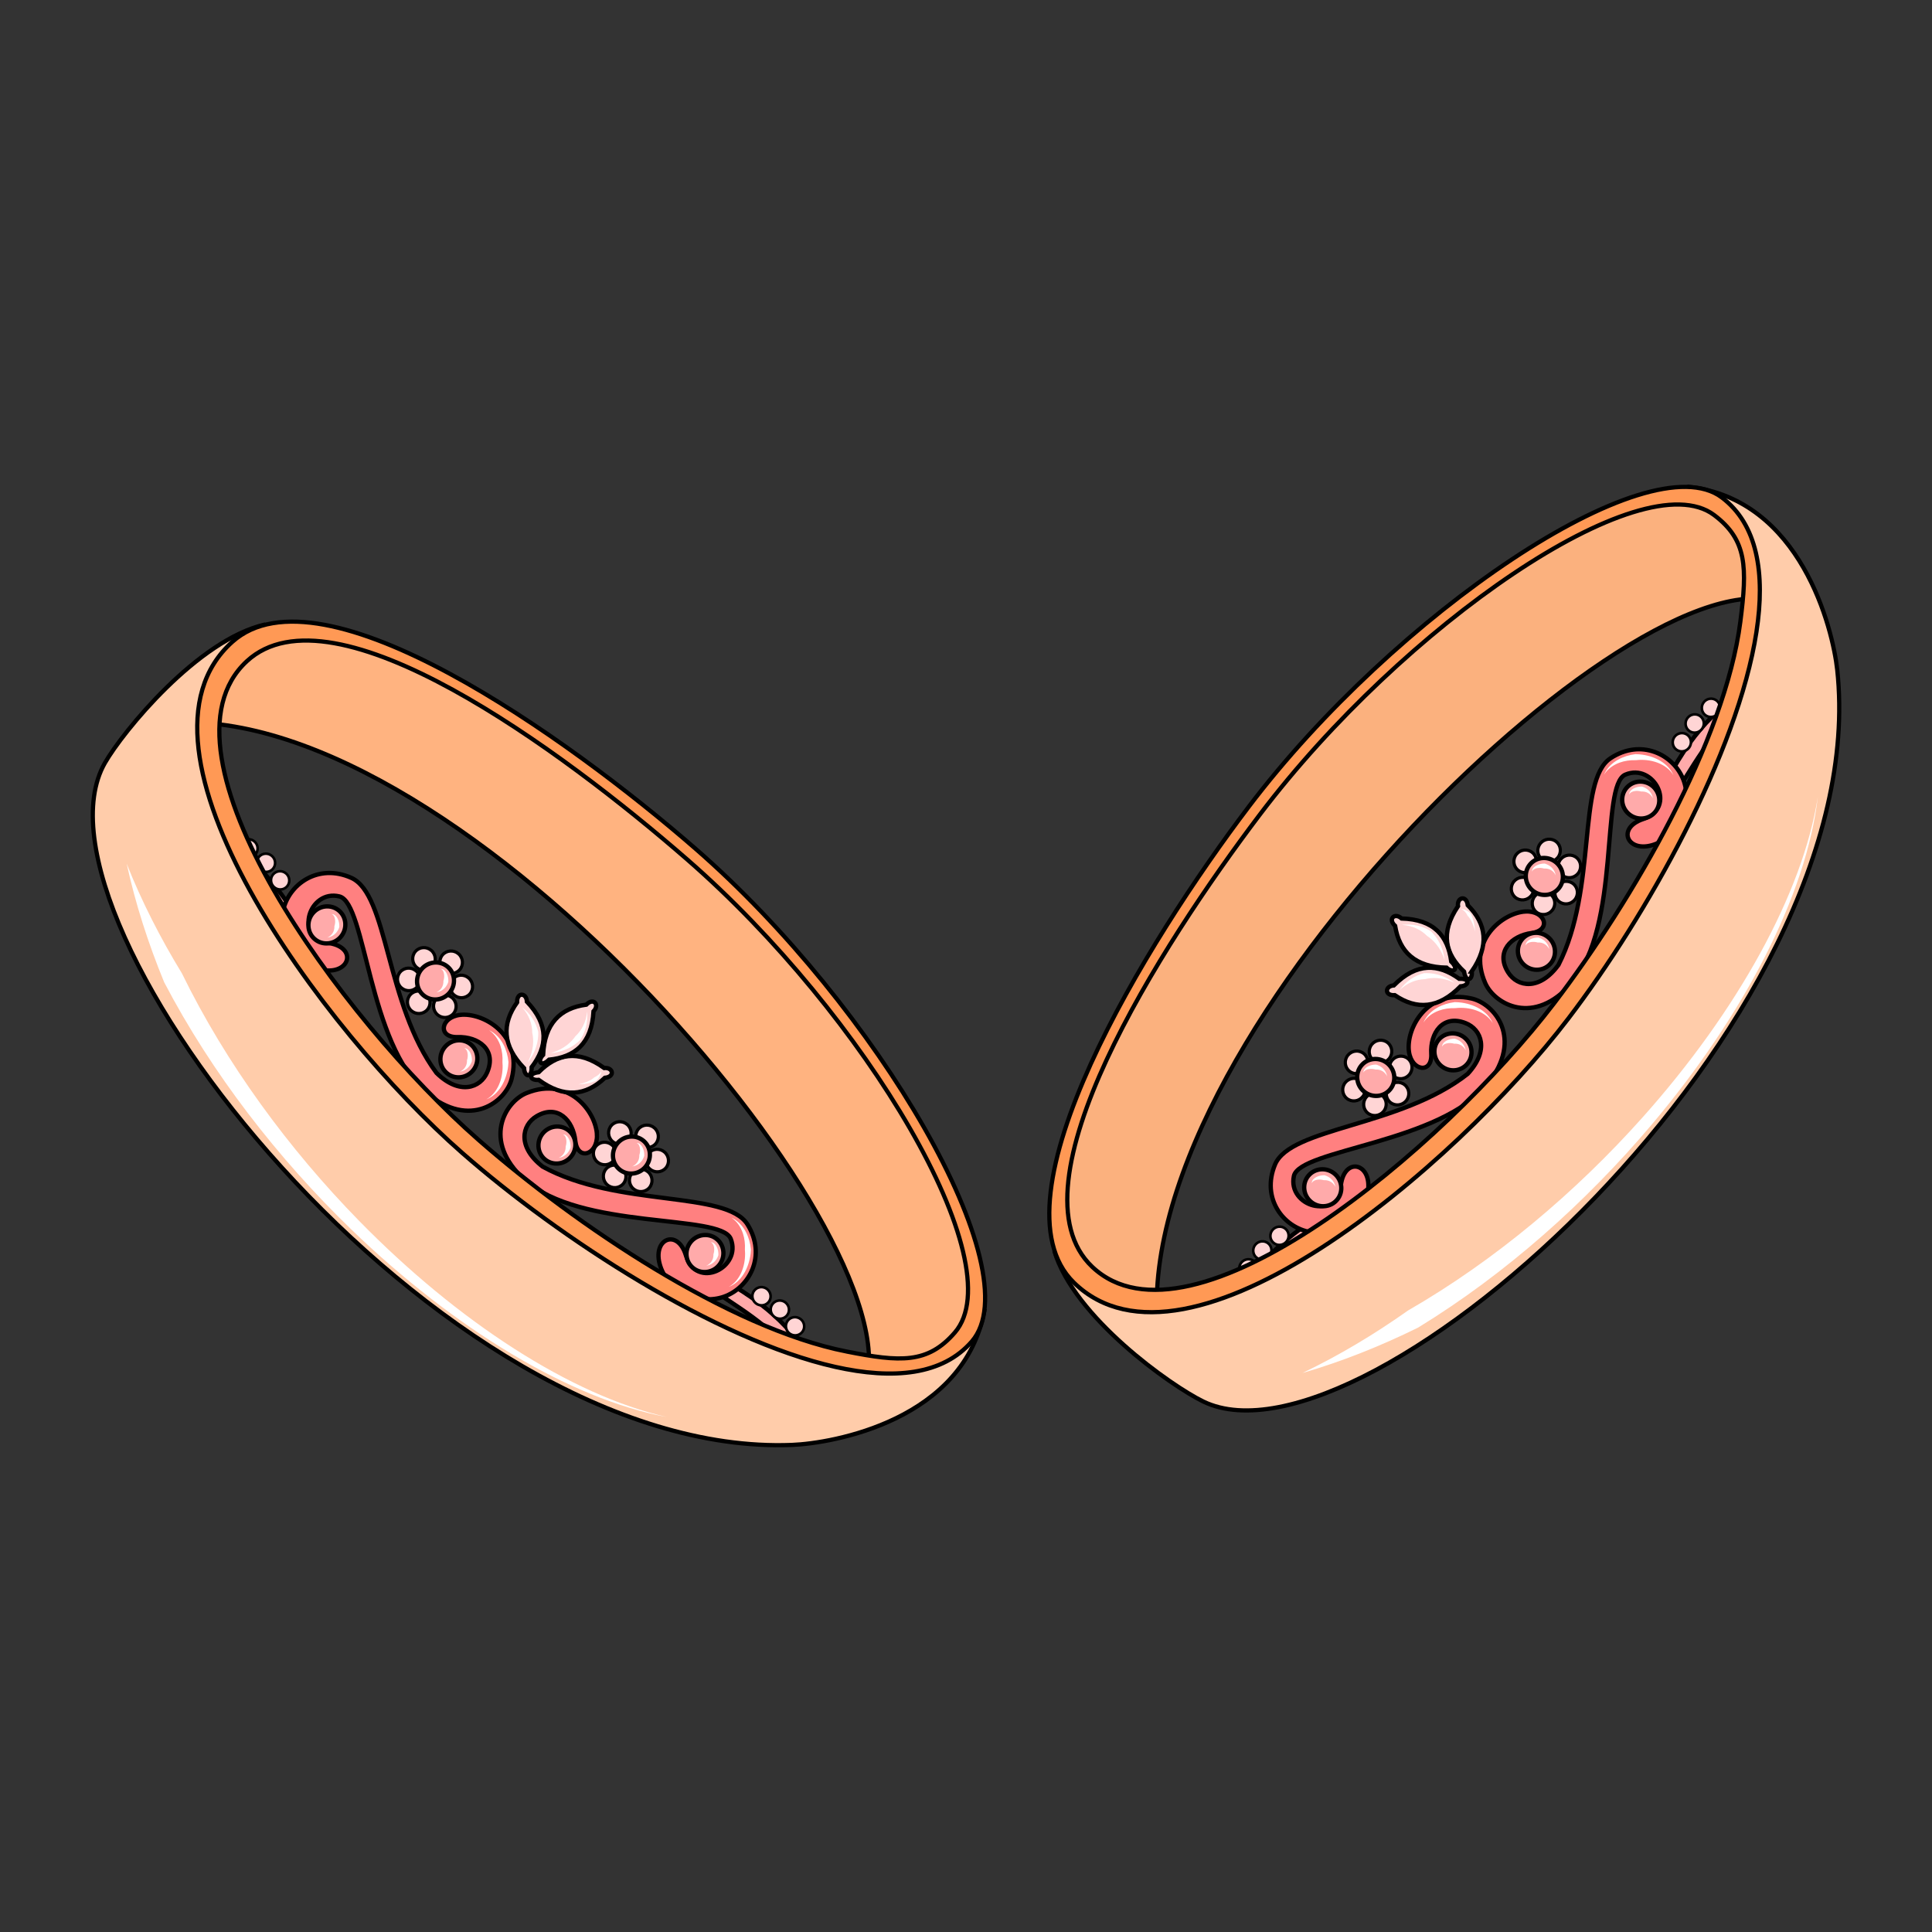 <?xml version="1.0" encoding="UTF-8" standalone="no"?>
<!-- Created with Inkscape (http://www.inkscape.org/) -->

<svg
   xmlns:dc="http://purl.org/dc/elements/1.1/"
   xmlns:cc="http://creativecommons.org/ns#"
   xmlns:rdf="http://www.w3.org/1999/02/22-rdf-syntax-ns#"
   xmlns:svg="http://www.w3.org/2000/svg"
   xmlns="http://www.w3.org/2000/svg"
   xmlns:sodipodi="http://sodipodi.sourceforge.net/DTD/sodipodi-0.dtd"
   xmlns:inkscape="http://www.inkscape.org/namespaces/inkscape"
   viewBox="0 0 256 256"
   id="svg4164"
   version="1.1"
   inkscape:version="0.92.3 (2405546, 2018-03-11)"
   sodipodi:docname="HornRings.svg">
  <rect x="0" y="0" width="256" height="256" fill="#333333" stroke="none"/>
  <style
     id="style3">
    svg { cursor: default;}
  </style>
  <defs
     id="defs4166">
    <inkscape:path-effect
       effect="powerstroke"
       id="path-effect4242"
       is_visible="true"
       offset_points="0.224,-0.728"
       sort_points="true"
       interpolator_type="Linear"
       interpolator_beta="0.2"
       start_linecap_type="zerowidth"
       linejoin_type="round"
       miter_limit="4"
       end_linecap_type="zerowidth"
       cusp_linecap_type="round" />
    <inkscape:path-effect
       effect="powerstroke"
       id="path-effect4238"
       is_visible="true"
       offset_points="0.145,1.314"
       sort_points="true"
       interpolator_type="Linear"
       interpolator_beta="0.2"
       start_linecap_type="zerowidth"
       linejoin_type="round"
       miter_limit="4"
       end_linecap_type="zerowidth"
       cusp_linecap_type="round" />
    <inkscape:path-effect
       effect="powerstroke"
       id="path-effect4255"
       is_visible="true"
       offset_points="0.089,0.398"
       sort_points="true"
       interpolator_type="Linear"
       interpolator_beta="0.2"
       start_linecap_type="zerowidth"
       linejoin_type="round"
       miter_limit="4"
       end_linecap_type="zerowidth"
       cusp_linecap_type="round" />
    <inkscape:path-effect
       effect="powerstroke"
       id="path-effect4203"
       is_visible="true"
       offset_points="0.813,-1.287"
       sort_points="true"
       interpolator_type="Linear"
       interpolator_beta="0.2"
       start_linecap_type="zerowidth"
       linejoin_type="round"
       miter_limit="4"
       end_linecap_type="zerowidth"
       cusp_linecap_type="round" />
    <inkscape:path-effect
       effect="powerstroke"
       id="path-effect4199"
       is_visible="true"
       offset_points="0.283,1.16"
       sort_points="true"
       interpolator_type="Linear"
       interpolator_beta="0.2"
       start_linecap_type="zerowidth"
       linejoin_type="round"
       miter_limit="4"
       end_linecap_type="zerowidth"
       cusp_linecap_type="round" />
    <marker
       inkscape:stockid="Arrow1Lstart"
       orient="auto"
       refY="0.0"
       refX="0.0"
       id="Arrow1Lstart"
       style="overflow:visible"
       inkscape:isstock="true">
      <path
         id="path4233"
         d="M 0.0,0.0 L 5.0,-5.0 L -12.5,0.0 L 5.0,5.0 L 0.0,0.0 z "
         style="fill-rule:evenodd;stroke:#000000;stroke-width:1pt;stroke-opacity:1;fill:#000000;fill-opacity:1"
         transform="scale(0.8) translate(12.5,0)" />
    </marker>
    <inkscape:path-effect
       effect="powerstroke"
       id="path-effect4203-4"
       is_visible="true"
       offset_points="0.454,-0.954"
       sort_points="true"
       interpolator_type="Linear"
       interpolator_beta="0.2"
       start_linecap_type="zerowidth"
       linejoin_type="round"
       miter_limit="4"
       end_linecap_type="zerowidth"
       cusp_linecap_type="round" />
    <inkscape:path-effect
       effect="powerstroke"
       id="path-effect4199-7"
       is_visible="true"
       offset_points="0.882,1.192"
       sort_points="true"
       interpolator_type="Linear"
       interpolator_beta="0.2"
       start_linecap_type="zerowidth"
       linejoin_type="round"
       miter_limit="4"
       end_linecap_type="zerowidth"
       cusp_linecap_type="round" />
    <inkscape:path-effect
       effect="powerstroke"
       id="path-effect4238-4"
       is_visible="true"
       offset_points="0.145,1.314"
       sort_points="true"
       interpolator_type="Linear"
       interpolator_beta="0.2"
       start_linecap_type="zerowidth"
       linejoin_type="round"
       miter_limit="4"
       end_linecap_type="zerowidth"
       cusp_linecap_type="round" />
  </defs>
  <sodipodi:namedview
     id="base"
     pagecolor="#ffffff"
     bordercolor="#666666"
     borderopacity="1.0"
     inkscape:pageopacity="0.0"
     inkscape:pageshadow="2"
     inkscape:zoom="2"
     inkscape:cx="40.105463"
     inkscape:cy="98.621284"
     inkscape:document-units="px"
     inkscape:current-layer="layer1"
     showgrid="false"
     units="px"
     inkscape:window-width="1920"
     inkscape:window-height="1001"
     inkscape:window-x="-9"
     inkscape:window-y="-9"
     inkscape:window-maximized="1" />
  <g
     inkscape:groupmode="layer"
     id="layer2"
     inkscape:label="Layer 2"
     style="display:inline" />
  <g
     inkscape:label="Layer 1"
     inkscape:groupmode="layer"
     id="layer1"
     transform="translate(0,-796.362)"
     style="display:inline">
    <path
       style="fill:#ffb380;fill-rule:evenodd;stroke:#000000;stroke-width:0.558px;stroke-linecap:butt;stroke-linejoin:miter;stroke-opacity:1"
       d="m 114.655,980.022 c 6.673,-20.358 -55.665,-92.931 -93.926,-87.673 l 12.488,-12.282 c 4.102,-1.163 8.094,-0.96 12.708,0.303 12.316,3.372 26.125,12.504 38.872,22.719 8.436,6.76 16.505,14.422 23.528,22.822 7.51,8.983 13.832,18.822 18.377,29.684 2.225,5.318 3.204,8.589 2.898,15.699 -2.084,3.894 -11.992,8.342 -14.944,8.727 z"
       id="path4222"
       inkscape:connector-curvature="0"
       sodipodi:nodetypes="cccsssscc" />
    <g
       transform="matrix(0.391,0.341,-0.341,0.391,64.085,844.82)"
       style="display:inline;opacity:1"
       id="layer3">
      <path
         inkscape:connector-curvature="0"
         id="path4306-2"
         d="m 199.922,135.677 c 15.734,-3.271 24.914,-1.298 35.475,2.584 l -4.68,1.796 c -11.978,-3.695 -18.789,-2.219 -32.5,-0.465 z"
         style="display:inline;opacity:1;fill:#ffaaaa;fill-rule:evenodd;stroke:#000000;stroke-width:1.102px;stroke-linecap:butt;stroke-linejoin:miter;stroke-opacity:1" />
      <path
         inkscape:connector-curvature="0"
         id="path4306"
         d="m 55.416,137.153 c -15.429,-4.496 -24.736,-3.25 -35.569,-0.209 l 4.524,2.158 c 12.232,-2.744 18.906,-0.737 32.436,2.088 z"
         style="fill:#ffaaaa;fill-rule:evenodd;stroke:#000000;stroke-width:1.102px;stroke-linecap:butt;stroke-linejoin:miter;stroke-opacity:1" />
      <path
         inkscape:connector-curvature="0"
         id="path4289"
         d="m 104.488,128.87 c 3.88,-4.234 15.269,-6.827 20.612,3.699 2.689,5.298 0.646,16.719 -14.069,17.044 -19.355,0.427 -43.477,-26.458 -49.699,-23.248 -7.016,3.62 -2.033,15.677 5.847,10.719 6.224,-3.916 9.434,2.596 3.116,6.37 -6.109,3.649 -14.218,0.775 -17.373,-4.807 -3.421,-6.053 -1.312,-15.117 7.574,-17.851 9.879,-3.039 27.75,18.562 49.142,23.248 8.23,0.487 11.025,-4.48 9.649,-8.676 -1.943,-5.926 -7.707,-5.369 -11.598,-1.765 -3.791,3.512 -6.662,-0.957 -3.202,-4.733 z"
         style="fill:#ff8080;fill-rule:evenodd;stroke:#000000;stroke-width:1.102px;stroke-linecap:butt;stroke-linejoin:miter;stroke-opacity:1" />
      <path
         inkscape:connector-curvature="0"
         id="path4289-6"
         d="m 150.976,129.084 c -3.88,-4.234 -15.269,-6.827 -20.612,3.699 -2.689,5.298 -0.646,16.719 14.069,17.044 19.355,0.427 43.477,-26.458 49.699,-23.248 7.016,3.62 2.033,15.677 -5.847,10.719 -6.224,-3.916 -9.434,2.596 -3.116,6.37 6.109,3.649 14.218,0.775 17.373,-4.807 3.421,-6.053 1.312,-15.117 -7.574,-17.851 -9.879,-3.039 -27.75,18.562 -49.142,23.248 -8.23,0.487 -11.025,-4.48 -9.649,-8.676 1.943,-5.926 7.707,-5.369 11.598,-1.765 3.791,3.512 6.662,-0.957 3.202,-4.733 z"
         style="display:inline;opacity:1;fill:#ff8080;fill-rule:evenodd;stroke:#000000;stroke-width:1.102px;stroke-linecap:butt;stroke-linejoin:miter;stroke-opacity:1" />
      <path
         inkscape:connector-curvature="0"
         id="path4323"
         d="m 125.718,128.436 c -7.979,-0.681 -11.77,-4.802 -12.403,-11.517 -1.839,-1.937 0.186,-3.456 1.772,-1.772 8.278,0.779 11.493,5.27 11.911,11.812 2.008,2.231 0.184,3.075 -1.28,1.477 z"
         style="fill:#ffd5d5;fill-rule:evenodd;stroke:#000000;stroke-width:1.102px;stroke-linecap:butt;stroke-linejoin:miter;stroke-opacity:1" />
      <path
         inkscape:connector-curvature="0"
         id="path4323-5"
         d="m 130.47,128.235 c 7.979,-0.681 11.77,-4.802 12.403,-11.517 1.839,-1.937 -0.186,-3.456 -1.772,-1.772 -8.278,0.779 -11.493,5.27 -11.911,11.812 -2.008,2.231 -0.184,3.075 1.28,1.477 z"
         style="display:inline;opacity:1;fill:#ffd5d5;fill-rule:evenodd;stroke:#000000;stroke-width:1.102px;stroke-linecap:butt;stroke-linejoin:miter;stroke-opacity:1" />
      <path
         inkscape:connector-curvature="0"
         id="path4323-8"
         d="m 127.141,122.675 c -4.974,-6.276 -4.573,-11.861 -0.118,-16.925 0.15,-2.667 2.644,-2.234 2.505,0.075 5.108,6.56 4.042,11.98 -0.435,16.77 -0.248,2.992 -2.113,2.242 -1.952,0.081 z"
         style="display:inline;opacity:1;fill:#ffd5d5;fill-rule:evenodd;stroke:#000000;stroke-width:1.102px;stroke-linecap:butt;stroke-linejoin:miter;stroke-opacity:1" />
      <ellipse
         ry="2.862"
         rx="2.899"
         cy="120.283"
         cx="93.89"
         id="path4346-4"
         style="display:inline;opacity:1;fill:#ffd5d5;fill-opacity:1;stroke:#000000;stroke-width:0.813;stroke-linecap:round;stroke-linejoin:round;stroke-miterlimit:4;stroke-dasharray:none;stroke-dashoffset:0;stroke-opacity:1" />
      <ellipse
         ry="2.862"
         rx="2.899"
         cy="133.425"
         cx="94.369"
         id="path4346-4-2"
         style="display:inline;opacity:1;fill:#ffd5d5;fill-opacity:1;stroke:#000000;stroke-width:0.813;stroke-linecap:round;stroke-linejoin:round;stroke-miterlimit:4;stroke-dasharray:none;stroke-dashoffset:0;stroke-opacity:1" />
      <ellipse
         ry="2.862"
         rx="2.899"
         cy="130.693"
         cx="88.611"
         id="path4346-4-5"
         style="display:inline;opacity:1;fill:#ffd5d5;fill-opacity:1;stroke:#000000;stroke-width:0.813;stroke-linecap:round;stroke-linejoin:round;stroke-miterlimit:4;stroke-dasharray:none;stroke-dashoffset:0;stroke-opacity:1" />
      <ellipse
         ry="2.862"
         rx="2.899"
         cy="124.196"
         cx="88.094"
         id="path4346-4-7"
         style="display:inline;opacity:1;fill:#ffd5d5;fill-opacity:1;stroke:#000000;stroke-width:0.813;stroke-linecap:round;stroke-linejoin:round;stroke-miterlimit:4;stroke-dasharray:none;stroke-dashoffset:0;stroke-opacity:1" />
      <ellipse
         ry="2.862"
         rx="2.899"
         cy="123.236"
         cx="99.907"
         id="path4346-4-8"
         style="display:inline;opacity:1;fill:#ffd5d5;fill-opacity:1;stroke:#000000;stroke-width:0.813;stroke-linecap:round;stroke-linejoin:round;stroke-miterlimit:4;stroke-dasharray:none;stroke-dashoffset:0;stroke-opacity:1" />
      <ellipse
         ry="2.862"
         rx="2.899"
         cy="129.807"
         cx="100.054"
         id="path4346-4-22"
         style="display:inline;opacity:1;fill:#ffd5d5;fill-opacity:1;stroke:#000000;stroke-width:0.813;stroke-linecap:round;stroke-linejoin:round;stroke-miterlimit:4;stroke-dasharray:none;stroke-dashoffset:0;stroke-opacity:1" />
      <ellipse
         ry="4.774"
         rx="4.676"
         cy="137.571"
         cx="111.587"
         id="path4346-42"
         style="display:inline;opacity:1;fill:#ffaaaa;fill-opacity:1;stroke:#000000;stroke-width:1.102;stroke-linecap:round;stroke-linejoin:round;stroke-miterlimit:4;stroke-dasharray:none;stroke-dashoffset:0;stroke-opacity:1" />
      <ellipse
         ry="4.774"
         rx="4.676"
         cy="137.71"
         cx="144.929"
         id="path4346-7"
         style="display:inline;opacity:1;fill:#ffaaaa;fill-opacity:1;stroke:#000000;stroke-width:1.102;stroke-linecap:round;stroke-linejoin:round;stroke-miterlimit:4;stroke-dasharray:none;stroke-dashoffset:0;stroke-opacity:1" />
      <ellipse
         ry="4.774"
         rx="4.676"
         cy="133.951"
         cx="63.699"
         id="path4346-1"
         style="display:inline;opacity:1;fill:#ffaaaa;fill-opacity:1;stroke:#000000;stroke-width:1.102;stroke-linecap:round;stroke-linejoin:round;stroke-miterlimit:4;stroke-dasharray:none;stroke-dashoffset:0;stroke-opacity:1" />
      <ellipse
         ry="4.774"
         rx="4.676"
         cy="133.742"
         cx="191.634"
         id="path4346-2"
         style="display:inline;opacity:1;fill:#ffaaaa;fill-opacity:1;stroke:#000000;stroke-width:1.102;stroke-linecap:round;stroke-linejoin:round;stroke-miterlimit:4;stroke-dasharray:none;stroke-dashoffset:0;stroke-opacity:1" />
      <ellipse
         transform="rotate(1.127)"
         ry="2.318"
         rx="2.348"
         cy="132.265"
         cx="49.834"
         id="path4346-4-8-3-2-1"
         style="display:inline;opacity:1;fill:#ffd5d5;fill-opacity:1;stroke:#000000;stroke-width:0.659;stroke-linecap:round;stroke-linejoin:round;stroke-miterlimit:4;stroke-dasharray:none;stroke-dashoffset:0;stroke-opacity:1" />
      <ellipse
         transform="rotate(1.127)"
         ry="2.318"
         rx="2.348"
         cy="131.639"
         cx="38.349"
         id="path4346-4-8-3-2-6"
         style="display:inline;opacity:1;fill:#ffd5d5;fill-opacity:1;stroke:#000000;stroke-width:0.659;stroke-linecap:round;stroke-linejoin:round;stroke-miterlimit:4;stroke-dasharray:none;stroke-dashoffset:0;stroke-opacity:1" />
      <ellipse
         transform="rotate(1.127)"
         ry="2.318"
         rx="2.348"
         cy="131.378"
         cx="44.143"
         id="path4346-4-8-3-2-2"
         style="display:inline;opacity:1;fill:#ffd5d5;fill-opacity:1;stroke:#000000;stroke-width:0.659;stroke-linecap:round;stroke-linejoin:round;stroke-miterlimit:4;stroke-dasharray:none;stroke-dashoffset:0;stroke-opacity:1" />
      <path
         inkscape:connector-curvature="0"
         id="path4529"
         d="m 190.698,122.385 c 1.763,-0.205 3.427,0.261 4.868,1.11 1.192,0.702 2.254,1.679 3.115,2.799 0.218,0.209 0.429,0.427 0.632,0.653 1.155,1.284 2.053,2.824 2.529,4.42 0.474,1.589 0.536,3.26 -0.021,4.803 0.778,-1.459 0.986,-3.183 0.713,-4.957 -0.271,-1.766 -1.015,-3.557 -2.104,-5.14 -0.192,-0.279 -0.394,-0.551 -0.607,-0.816 -1.154,-1.098 -2.483,-1.976 -3.891,-2.524 -1.716,-0.668 -3.514,-0.832 -5.235,-0.348 z"
         style="fill:#ffffff;fill-opacity:1;fill-rule:evenodd;stroke:none;stroke-width:1px;stroke-linecap:butt;stroke-linejoin:miter;stroke-opacity:1" />
      <path
         inkscape:connector-curvature="0"
         id="path4529-5"
         d="m 112.557,126.999 c 1.763,-0.205 3.427,0.261 4.868,1.11 1.192,0.702 2.254,1.679 3.115,2.799 0.218,0.209 0.429,0.427 0.632,0.653 1.155,1.284 2.053,2.824 2.529,4.42 0.474,1.589 0.536,3.26 -0.021,4.803 0.778,-1.459 0.986,-3.183 0.713,-4.957 -0.271,-1.766 -1.015,-3.557 -2.104,-5.14 -0.192,-0.279 -0.394,-0.551 -0.607,-0.816 -1.154,-1.098 -2.483,-1.976 -3.891,-2.524 -1.716,-0.668 -3.514,-0.832 -5.235,-0.348 z"
         style="display:inline;opacity:1;fill:#ffffff;fill-opacity:1;fill-rule:evenodd;stroke:none;stroke-width:1px;stroke-linecap:butt;stroke-linejoin:miter;stroke-opacity:1" />
      <path
         inkscape:connector-curvature="0"
         id="path4529-4"
         d="m 115.079,117.036 c 2.825,0.36 4.88,1.612 6.261,3.206 0.164,0.121 0.325,0.247 0.482,0.378 1.787,1.499 3.041,3.67 3.615,6.094 -0.102,-2.465 -0.922,-5.02 -2.598,-7.083 -0.148,-0.182 -0.302,-0.36 -0.464,-0.534 -2.002,-1.461 -4.461,-2.216 -7.295,-2.061 z"
         style="display:inline;opacity:1;fill:#ffffff;fill-opacity:1;fill-rule:evenodd;stroke:none;stroke-width:1px;stroke-linecap:butt;stroke-linejoin:miter;stroke-opacity:1" />
      <path
         inkscape:connector-curvature="0"
         id="path4529-4-0"
         d="m 128.313,106.911 c 1.659,2.315 2.14,4.673 1.912,6.769 0.024,0.203 0.041,0.406 0.051,0.61 0.118,2.33 -0.619,4.726 -2.005,6.796 1.737,-1.752 3.051,-4.093 3.421,-6.724 0.033,-0.232 0.058,-0.467 0.076,-0.703 -0.292,-2.461 -1.413,-4.777 -3.455,-6.748 z"
         style="display:inline;opacity:1;fill:#ffffff;fill-opacity:1;fill-rule:evenodd;stroke:none;stroke-width:1px;stroke-linecap:butt;stroke-linejoin:miter;stroke-opacity:1" />
      <path
         inkscape:connector-curvature="0"
         id="path4529-4-2"
         d="m 141.079,116.067 c 0.105,0.457 0.106,0.902 0.023,1.337 -0.062,0.327 -0.173,0.654 -0.328,0.985 -0.013,0.12 -0.031,0.243 -0.056,0.371 -0.201,1.038 -0.796,2.27 -1.844,3.702 1.244,-1.227 2.136,-2.358 2.646,-3.43 0.064,-0.135 0.123,-0.27 0.176,-0.405 0.043,-0.44 0.024,-0.851 -0.05,-1.231 -0.1,-0.506 -0.296,-0.945 -0.567,-1.328 z"
         style="display:inline;opacity:1;fill:#ffffff;fill-opacity:1;fill-rule:evenodd;stroke:none;stroke-width:1px;stroke-linecap:butt;stroke-linejoin:miter;stroke-opacity:1" />
      <path
         inkscape:connector-curvature="0"
         id="path4529-4-2-1"
         d="m 144.315,134.641 c 0.207,-0.075 0.421,-0.071 0.628,-0.021 0.208,0.051 0.422,0.153 0.63,0.292 0.419,0.281 0.822,0.721 1.108,1.241 0.067,0.122 0.128,0.248 0.18,0.376 0.309,0.328 0.572,0.737 0.72,1.209 0.194,0.615 0.203,1.37 -0.18,2.198 0.587,-0.696 0.874,-1.473 0.9,-2.284 0.02,-0.616 -0.112,-1.227 -0.35,-1.793 -0.117,-0.147 -0.241,-0.285 -0.37,-0.413 -0.544,-0.54 -1.187,-0.911 -1.785,-1.061 -0.301,-0.075 -0.59,-0.095 -0.848,-0.051 -0.26,0.044 -0.475,0.149 -0.634,0.307 z"
         style="display:inline;opacity:1;fill:#ffffff;fill-opacity:1;fill-rule:evenodd;stroke:none;stroke-width:1px;stroke-linecap:butt;stroke-linejoin:miter;stroke-opacity:1" />
      <path
         inkscape:connector-curvature="0"
         id="path4529-4-2-1-0"
         d="m 110.845,134.6 c 0.207,-0.075 0.421,-0.071 0.628,-0.021 0.208,0.051 0.422,0.153 0.63,0.292 0.419,0.281 0.822,0.721 1.108,1.241 0.067,0.122 0.128,0.248 0.18,0.376 0.309,0.328 0.572,0.737 0.72,1.209 0.194,0.615 0.203,1.37 -0.18,2.198 0.587,-0.696 0.874,-1.473 0.9,-2.284 0.02,-0.616 -0.112,-1.227 -0.35,-1.793 -0.117,-0.147 -0.241,-0.285 -0.37,-0.413 -0.544,-0.54 -1.187,-0.911 -1.785,-1.061 -0.301,-0.075 -0.59,-0.095 -0.848,-0.051 -0.26,0.044 -0.475,0.149 -0.634,0.307 z"
         style="display:inline;opacity:1;fill:#ffffff;fill-opacity:1;fill-rule:evenodd;stroke:none;stroke-width:1px;stroke-linecap:butt;stroke-linejoin:miter;stroke-opacity:1" />
      <path
         inkscape:connector-curvature="0"
         id="path4529-4-2-1-61"
         d="m 190.858,130.579 c 0.207,-0.075 0.421,-0.071 0.628,-0.021 0.208,0.051 0.422,0.153 0.63,0.292 0.419,0.281 0.822,0.721 1.108,1.241 0.067,0.122 0.128,0.248 0.18,0.376 0.309,0.328 0.572,0.737 0.72,1.209 0.194,0.615 0.203,1.37 -0.18,2.198 0.587,-0.696 0.874,-1.473 0.9,-2.284 0.02,-0.616 -0.112,-1.227 -0.35,-1.793 -0.117,-0.147 -0.241,-0.285 -0.37,-0.413 -0.544,-0.54 -1.187,-0.911 -1.785,-1.061 -0.301,-0.075 -0.59,-0.095 -0.848,-0.051 -0.26,0.044 -0.475,0.149 -0.634,0.307 z"
         style="display:inline;opacity:1;fill:#ffffff;fill-opacity:1;fill-rule:evenodd;stroke:none;stroke-width:1px;stroke-linecap:butt;stroke-linejoin:miter;stroke-opacity:1" />
      <path
         inkscape:connector-curvature="0"
         id="path4529-4-2-1-3"
         d="m 62.817,131.05 c 0.207,-0.075 0.421,-0.071 0.628,-0.021 0.208,0.051 0.422,0.153 0.63,0.292 0.419,0.281 0.822,0.721 1.108,1.241 0.067,0.122 0.128,0.248 0.18,0.376 0.309,0.328 0.572,0.737 0.72,1.209 0.194,0.615 0.203,1.37 -0.18,2.198 0.587,-0.696 0.874,-1.473 0.9,-2.284 0.02,-0.616 -0.112,-1.227 -0.35,-1.793 -0.117,-0.147 -0.241,-0.285 -0.37,-0.413 -0.544,-0.54 -1.187,-0.911 -1.785,-1.061 -0.301,-0.075 -0.59,-0.095 -0.848,-0.051 -0.26,0.044 -0.475,0.149 -0.634,0.307 z"
         style="display:inline;opacity:1;fill:#ffffff;fill-opacity:1;fill-rule:evenodd;stroke:none;stroke-width:1px;stroke-linecap:butt;stroke-linejoin:miter;stroke-opacity:1" />
      <ellipse
         ry="4.774"
         rx="4.676"
         cy="126.509"
         cx="94.025"
         id="path4346"
         style="fill:#ffaaaa;fill-opacity:1;stroke:#000000;stroke-width:1.102;stroke-linecap:round;stroke-linejoin:round;stroke-miterlimit:4;stroke-dasharray:none;stroke-dashoffset:0;stroke-opacity:1" />
      <path
         inkscape:connector-curvature="0"
         id="path4529-4-2-1-4"
         d="m 92.995,123.294 c 0.207,-0.075 0.421,-0.071 0.628,-0.021 0.208,0.051 0.422,0.153 0.63,0.292 0.419,0.281 0.822,0.721 1.108,1.241 0.067,0.122 0.128,0.248 0.18,0.376 0.309,0.328 0.572,0.737 0.72,1.209 0.194,0.615 0.203,1.37 -0.18,2.198 0.587,-0.696 0.874,-1.473 0.9,-2.284 0.02,-0.616 -0.112,-1.227 -0.35,-1.793 -0.117,-0.147 -0.241,-0.285 -0.37,-0.413 -0.544,-0.54 -1.187,-0.911 -1.785,-1.061 -0.301,-0.075 -0.59,-0.095 -0.848,-0.051 -0.26,0.044 -0.475,0.149 -0.634,0.307 z"
         style="display:inline;opacity:1;fill:#ffffff;fill-opacity:1;fill-rule:evenodd;stroke:none;stroke-width:1px;stroke-linecap:butt;stroke-linejoin:miter;stroke-opacity:1" />
      <ellipse
         ry="2.862"
         rx="2.899"
         cy="120.907"
         cx="160.823"
         id="path4346-4-71"
         style="display:inline;opacity:1;fill:#ffd5d5;fill-opacity:1;stroke:#000000;stroke-width:0.813;stroke-linecap:round;stroke-linejoin:round;stroke-miterlimit:4;stroke-dasharray:none;stroke-dashoffset:0;stroke-opacity:1" />
      <ellipse
         ry="2.862"
         rx="2.899"
         cy="134.048"
         cx="161.303"
         id="path4346-4-2-4"
         style="display:inline;opacity:1;fill:#ffd5d5;fill-opacity:1;stroke:#000000;stroke-width:0.813;stroke-linecap:round;stroke-linejoin:round;stroke-miterlimit:4;stroke-dasharray:none;stroke-dashoffset:0;stroke-opacity:1" />
      <ellipse
         ry="2.862"
         rx="2.899"
         cy="131.317"
         cx="155.544"
         id="path4346-4-5-5"
         style="display:inline;opacity:1;fill:#ffd5d5;fill-opacity:1;stroke:#000000;stroke-width:0.813;stroke-linecap:round;stroke-linejoin:round;stroke-miterlimit:4;stroke-dasharray:none;stroke-dashoffset:0;stroke-opacity:1" />
      <ellipse
         ry="2.862"
         rx="2.899"
         cy="124.82"
         cx="155.028"
         id="path4346-4-7-5"
         style="display:inline;opacity:1;fill:#ffd5d5;fill-opacity:1;stroke:#000000;stroke-width:0.813;stroke-linecap:round;stroke-linejoin:round;stroke-miterlimit:4;stroke-dasharray:none;stroke-dashoffset:0;stroke-opacity:1" />
      <ellipse
         ry="2.862"
         rx="2.899"
         cy="123.86"
         cx="166.84"
         id="path4346-4-8-8"
         style="display:inline;opacity:1;fill:#ffd5d5;fill-opacity:1;stroke:#000000;stroke-width:0.813;stroke-linecap:round;stroke-linejoin:round;stroke-miterlimit:4;stroke-dasharray:none;stroke-dashoffset:0;stroke-opacity:1" />
      <ellipse
         ry="2.862"
         rx="2.899"
         cy="130.431"
         cx="166.988"
         id="path4346-4-22-3"
         style="display:inline;opacity:1;fill:#ffd5d5;fill-opacity:1;stroke:#000000;stroke-width:0.813;stroke-linecap:round;stroke-linejoin:round;stroke-miterlimit:4;stroke-dasharray:none;stroke-dashoffset:0;stroke-opacity:1" />
      <ellipse
         ry="4.774"
         rx="4.676"
         cy="127.133"
         cx="160.958"
         id="path4346-45"
         style="display:inline;opacity:1;fill:#ffaaaa;fill-opacity:1;stroke:#000000;stroke-width:1.102;stroke-linecap:round;stroke-linejoin:round;stroke-miterlimit:4;stroke-dasharray:none;stroke-dashoffset:0;stroke-opacity:1" />
      <path
         inkscape:connector-curvature="0"
         id="path4529-4-2-1-4-3"
         d="m 159.929,123.918 c 0.207,-0.075 0.421,-0.071 0.628,-0.021 0.208,0.051 0.422,0.153 0.63,0.292 0.419,0.281 0.822,0.721 1.108,1.241 0.067,0.122 0.128,0.248 0.18,0.376 0.309,0.328 0.572,0.737 0.72,1.209 0.194,0.615 0.203,1.37 -0.18,2.198 0.587,-0.696 0.874,-1.473 0.9,-2.284 0.02,-0.616 -0.112,-1.227 -0.35,-1.793 -0.117,-0.147 -0.241,-0.285 -0.37,-0.413 -0.544,-0.54 -1.187,-0.911 -1.785,-1.061 -0.301,-0.075 -0.59,-0.095 -0.848,-0.051 -0.26,0.044 -0.475,0.149 -0.634,0.307 z"
         style="display:inline;opacity:1;fill:#ffffff;fill-opacity:1;fill-rule:evenodd;stroke:none;stroke-width:1px;stroke-linecap:butt;stroke-linejoin:miter;stroke-opacity:1" />
      <ellipse
         transform="rotate(-2.374)"
         ry="2.318"
         rx="2.348"
         cy="141.664"
         cx="215.508"
         id="path4346-4-8-3-2-1-8"
         style="display:inline;opacity:1;fill:#ffd5d5;fill-opacity:1;stroke:#000000;stroke-width:0.659;stroke-linecap:round;stroke-linejoin:round;stroke-miterlimit:4;stroke-dasharray:none;stroke-dashoffset:0;stroke-opacity:1" />
      <ellipse
         transform="rotate(-2.374)"
         ry="2.318"
         rx="2.348"
         cy="141.037"
         cx="204.023"
         id="path4346-4-8-3-2-6-8"
         style="display:inline;opacity:1;fill:#ffd5d5;fill-opacity:1;stroke:#000000;stroke-width:0.659;stroke-linecap:round;stroke-linejoin:round;stroke-miterlimit:4;stroke-dasharray:none;stroke-dashoffset:0;stroke-opacity:1" />
      <ellipse
         transform="rotate(-2.374)"
         ry="2.318"
         rx="2.348"
         cy="140.776"
         cx="209.817"
         id="path4346-4-8-3-2-2-8"
         style="display:inline;opacity:1;fill:#ffd5d5;fill-opacity:1;stroke:#000000;stroke-width:0.659;stroke-linecap:round;stroke-linejoin:round;stroke-miterlimit:4;stroke-dasharray:none;stroke-dashoffset:0;stroke-opacity:1" />
    </g>
    <path
       style="fill:#ffccaa;fill-rule:evenodd;stroke:#000000;stroke-width:0.558px;stroke-linecap:butt;stroke-linejoin:miter;stroke-opacity:1"
       d="M 130.482,969.786 C 127.871,984.595 110.299,987.611 104.951,987.822 57.966,989.677 2.092,918.17 13.896,897.466 16.256,893.327 26.227,881.1 35.148,879.105 0.97,908.224 113.563,1004.511 130.482,969.786 Z"
       id="path4220"
       inkscape:connector-curvature="0"
       sodipodi:nodetypes="csscc" />
    <path
       style="fill:#ff9955;fill-rule:evenodd;stroke:#000000;stroke-width:0.558px;stroke-linecap:butt;stroke-linejoin:miter;stroke-opacity:1"
       d="m 110.67,977.48 c 7.718,1.732 14.253,1.083 18.104,-3.372 8.019,-9.277 -12.604,-44.383 -36.636,-65.304 -16.893,-14.706 -49.517,-37.996 -61.355,-27.392 -15.688,14.053 11.86,51.402 30.47,67.725 12.848,11.269 33.613,24.796 49.417,28.343 z m 1.513,-2.033 C 96.574,972.363 76.283,958.697 63.399,947.396 45.161,931.399 19.48,896.187 32.707,883.976 c 11.444,-10.565 41.781,11.847 58.336,26.259 23.551,20.503 43.334,53.606 35.475,62.697 -3.594,4.158 -7.24,3.916 -14.335,2.514 z"
       id="path4216"
       inkscape:connector-curvature="0"
       sodipodi:nodetypes="ssssssssssss" />
    <path
       style="fill:#ffffff;fill-rule:evenodd;stroke:none;stroke-width:0.558px;stroke-linecap:butt;stroke-linejoin:miter;stroke-opacity:1"
       d="m 16.788,910.815 c 1.143,5.24 2.829,10.502 4.966,15.701 6.317,12.091 15.09,23.365 24.742,32.702 6.81,6.587 14.067,12.22 21.227,16.503 7.163,4.285 14.219,7.214 20.619,8.399 -6.335,-1.434 -13.25,-4.59 -20.214,-9.053 -6.967,-4.465 -13.995,-10.247 -20.548,-16.94 -9.3,-9.499 -17.627,-20.817 -23.48,-32.797 -2.855,-4.676 -5.334,-9.538 -7.312,-14.515 z"
       id="path4236"
       inkscape:path-effect="#path-effect4238"
       inkscape:original-d="m 16.787964,910.81467 c 10.730669,35.11963 46.084424,68.06476 71.554023,73.30545"
       inkscape:connector-curvature="0"
       sodipodi:nodetypes="cc" />
    <path
       style="display:inline;opacity:0.98;fill:#ffb380;fill-rule:evenodd;stroke:#000000;stroke-width:0.558px;stroke-linecap:butt;stroke-linejoin:miter;stroke-opacity:1"
       d="m 235.003,875.962 c -20.763,-5.279 -88.949,61.831 -81.111,99.647 l -13.099,-11.628 c -1.438,-4.013 -1.506,-8.01 -0.558,-12.699 2.53,-12.516 10.706,-26.911 20.035,-40.321 6.174,-8.875 13.272,-17.443 21.177,-25.019 8.454,-8.101 17.842,-15.075 28.372,-20.345 5.155,-2.58 8.353,-3.778 15.467,-3.955 4.027,1.816 9.135,11.4 9.719,14.319 z"
       id="path4222-5"
       inkscape:connector-curvature="0"
       sodipodi:nodetypes="cccsssscc" />
    <g
       transform="matrix(0.33,-0.401,0.401,0.33,100.536,935.085)"
       style="display:inline;opacity:1"
       id="layer3-4">
      <path
         inkscape:connector-curvature="0"
         id="path4306-2-0"
         d="m 199.922,135.677 c 15.734,-3.271 24.914,-1.298 35.475,2.584 l -4.68,1.796 c -11.978,-3.695 -18.789,-2.219 -32.5,-0.465 z"
         style="display:inline;opacity:1;fill:#ffaaaa;fill-rule:evenodd;stroke:#000000;stroke-width:1.102px;stroke-linecap:butt;stroke-linejoin:miter;stroke-opacity:1" />
      <path
         inkscape:connector-curvature="0"
         id="path4306-0"
         d="m 55.416,137.153 c -15.429,-4.496 -24.736,-3.25 -35.569,-0.209 l 4.524,2.158 c 12.232,-2.744 18.906,-0.737 32.436,2.088 z"
         style="fill:#ffaaaa;fill-rule:evenodd;stroke:#000000;stroke-width:1.102px;stroke-linecap:butt;stroke-linejoin:miter;stroke-opacity:1" />
      <path
         inkscape:connector-curvature="0"
         id="path4289-7"
         d="m 104.488,128.87 c 3.88,-4.234 15.269,-6.827 20.612,3.699 2.689,5.298 0.646,16.719 -14.069,17.044 -19.355,0.427 -43.477,-26.458 -49.699,-23.248 -7.016,3.62 -2.033,15.677 5.847,10.719 6.224,-3.916 9.434,2.596 3.116,6.37 -6.109,3.649 -14.218,0.775 -17.373,-4.807 -3.421,-6.053 -1.312,-15.117 7.574,-17.851 9.879,-3.039 27.75,18.562 49.142,23.248 8.23,0.487 11.025,-4.48 9.649,-8.676 -1.943,-5.926 -7.707,-5.369 -11.598,-1.765 -3.791,3.512 -6.662,-0.957 -3.202,-4.733 z"
         style="fill:#ff8080;fill-rule:evenodd;stroke:#000000;stroke-width:1.102px;stroke-linecap:butt;stroke-linejoin:miter;stroke-opacity:1" />
      <path
         inkscape:connector-curvature="0"
         id="path4289-6-3"
         d="m 150.976,129.084 c -3.88,-4.234 -15.269,-6.827 -20.612,3.699 -2.689,5.298 -0.646,16.719 14.069,17.044 19.355,0.427 43.477,-26.458 49.699,-23.248 7.016,3.62 2.033,15.677 -5.847,10.719 -6.224,-3.916 -9.434,2.596 -3.116,6.37 6.109,3.649 14.218,0.775 17.373,-4.807 3.421,-6.053 1.312,-15.117 -7.574,-17.851 -9.879,-3.039 -27.75,18.562 -49.142,23.248 -8.23,0.487 -11.025,-4.48 -9.649,-8.676 1.943,-5.926 7.707,-5.369 11.598,-1.765 3.791,3.512 6.662,-0.957 3.202,-4.733 z"
         style="display:inline;opacity:1;fill:#ff8080;fill-rule:evenodd;stroke:#000000;stroke-width:1.102px;stroke-linecap:butt;stroke-linejoin:miter;stroke-opacity:1" />
      <path
         inkscape:connector-curvature="0"
         id="path4323-87"
         d="m 125.718,128.436 c -7.979,-0.681 -11.77,-4.802 -12.403,-11.517 -1.839,-1.937 0.186,-3.456 1.772,-1.772 8.278,0.779 11.493,5.27 11.911,11.812 2.008,2.231 0.184,3.075 -1.28,1.477 z"
         style="fill:#ffd5d5;fill-rule:evenodd;stroke:#000000;stroke-width:1.102px;stroke-linecap:butt;stroke-linejoin:miter;stroke-opacity:1" />
      <path
         inkscape:connector-curvature="0"
         id="path4323-5-1"
         d="m 130.47,128.235 c 7.979,-0.681 11.77,-4.802 12.403,-11.517 1.839,-1.937 -0.186,-3.456 -1.772,-1.772 -8.278,0.779 -11.493,5.27 -11.911,11.812 -2.008,2.231 -0.184,3.075 1.28,1.477 z"
         style="display:inline;opacity:1;fill:#ffd5d5;fill-rule:evenodd;stroke:#000000;stroke-width:1.102px;stroke-linecap:butt;stroke-linejoin:miter;stroke-opacity:1" />
      <path
         inkscape:connector-curvature="0"
         id="path4323-8-9"
         d="m 127.141,122.675 c -4.974,-6.276 -4.573,-11.861 -0.118,-16.925 0.15,-2.667 2.644,-2.234 2.505,0.075 5.108,6.56 4.042,11.98 -0.435,16.77 -0.248,2.992 -2.113,2.242 -1.952,0.081 z"
         style="display:inline;opacity:1;fill:#ffd5d5;fill-rule:evenodd;stroke:#000000;stroke-width:1.102px;stroke-linecap:butt;stroke-linejoin:miter;stroke-opacity:1" />
      <ellipse
         ry="2.862"
         rx="2.899"
         cy="120.283"
         cx="93.89"
         id="path4346-4-4"
         style="display:inline;opacity:1;fill:#ffd5d5;fill-opacity:1;stroke:#000000;stroke-width:0.813;stroke-linecap:round;stroke-linejoin:round;stroke-miterlimit:4;stroke-dasharray:none;stroke-dashoffset:0;stroke-opacity:1" />
      <ellipse
         ry="2.862"
         rx="2.899"
         cy="133.425"
         cx="94.369"
         id="path4346-4-2-0"
         style="display:inline;opacity:1;fill:#ffd5d5;fill-opacity:1;stroke:#000000;stroke-width:0.813;stroke-linecap:round;stroke-linejoin:round;stroke-miterlimit:4;stroke-dasharray:none;stroke-dashoffset:0;stroke-opacity:1" />
      <ellipse
         ry="2.862"
         rx="2.899"
         cy="130.693"
         cx="88.611"
         id="path4346-4-5-1"
         style="display:inline;opacity:1;fill:#ffd5d5;fill-opacity:1;stroke:#000000;stroke-width:0.813;stroke-linecap:round;stroke-linejoin:round;stroke-miterlimit:4;stroke-dasharray:none;stroke-dashoffset:0;stroke-opacity:1" />
      <ellipse
         ry="2.862"
         rx="2.899"
         cy="124.196"
         cx="88.094"
         id="path4346-4-7-55"
         style="display:inline;opacity:1;fill:#ffd5d5;fill-opacity:1;stroke:#000000;stroke-width:0.813;stroke-linecap:round;stroke-linejoin:round;stroke-miterlimit:4;stroke-dasharray:none;stroke-dashoffset:0;stroke-opacity:1" />
      <ellipse
         ry="2.862"
         rx="2.899"
         cy="123.236"
         cx="99.907"
         id="path4346-4-8-2"
         style="display:inline;opacity:1;fill:#ffd5d5;fill-opacity:1;stroke:#000000;stroke-width:0.813;stroke-linecap:round;stroke-linejoin:round;stroke-miterlimit:4;stroke-dasharray:none;stroke-dashoffset:0;stroke-opacity:1" />
      <ellipse
         ry="2.862"
         rx="2.899"
         cy="129.807"
         cx="100.054"
         id="path4346-4-22-7"
         style="display:inline;opacity:1;fill:#ffd5d5;fill-opacity:1;stroke:#000000;stroke-width:0.813;stroke-linecap:round;stroke-linejoin:round;stroke-miterlimit:4;stroke-dasharray:none;stroke-dashoffset:0;stroke-opacity:1" />
      <ellipse
         ry="4.774"
         rx="4.676"
         cy="137.571"
         cx="111.587"
         id="path4346-42-5"
         style="display:inline;opacity:1;fill:#ffaaaa;fill-opacity:1;stroke:#000000;stroke-width:1.102;stroke-linecap:round;stroke-linejoin:round;stroke-miterlimit:4;stroke-dasharray:none;stroke-dashoffset:0;stroke-opacity:1" />
      <ellipse
         ry="4.774"
         rx="4.676"
         cy="137.71"
         cx="144.929"
         id="path4346-7-8"
         style="display:inline;opacity:1;fill:#ffaaaa;fill-opacity:1;stroke:#000000;stroke-width:1.102;stroke-linecap:round;stroke-linejoin:round;stroke-miterlimit:4;stroke-dasharray:none;stroke-dashoffset:0;stroke-opacity:1" />
      <ellipse
         ry="4.774"
         rx="4.676"
         cy="133.951"
         cx="63.699"
         id="path4346-1-7"
         style="display:inline;opacity:1;fill:#ffaaaa;fill-opacity:1;stroke:#000000;stroke-width:1.102;stroke-linecap:round;stroke-linejoin:round;stroke-miterlimit:4;stroke-dasharray:none;stroke-dashoffset:0;stroke-opacity:1" />
      <ellipse
         ry="4.774"
         rx="4.676"
         cy="133.742"
         cx="191.634"
         id="path4346-2-2"
         style="display:inline;opacity:1;fill:#ffaaaa;fill-opacity:1;stroke:#000000;stroke-width:1.102;stroke-linecap:round;stroke-linejoin:round;stroke-miterlimit:4;stroke-dasharray:none;stroke-dashoffset:0;stroke-opacity:1" />
      <ellipse
         transform="rotate(1.127)"
         ry="2.318"
         rx="2.348"
         cy="132.265"
         cx="49.834"
         id="path4346-4-8-3-2-1-2"
         style="display:inline;opacity:1;fill:#ffd5d5;fill-opacity:1;stroke:#000000;stroke-width:0.659;stroke-linecap:round;stroke-linejoin:round;stroke-miterlimit:4;stroke-dasharray:none;stroke-dashoffset:0;stroke-opacity:1" />
      <ellipse
         transform="rotate(1.127)"
         ry="2.318"
         rx="2.348"
         cy="131.639"
         cx="38.349"
         id="path4346-4-8-3-2-6-7"
         style="display:inline;opacity:1;fill:#ffd5d5;fill-opacity:1;stroke:#000000;stroke-width:0.659;stroke-linecap:round;stroke-linejoin:round;stroke-miterlimit:4;stroke-dasharray:none;stroke-dashoffset:0;stroke-opacity:1" />
      <ellipse
         transform="rotate(1.127)"
         ry="2.318"
         rx="2.348"
         cy="131.378"
         cx="44.143"
         id="path4346-4-8-3-2-2-3"
         style="display:inline;opacity:1;fill:#ffd5d5;fill-opacity:1;stroke:#000000;stroke-width:0.659;stroke-linecap:round;stroke-linejoin:round;stroke-miterlimit:4;stroke-dasharray:none;stroke-dashoffset:0;stroke-opacity:1" />
      <path
         inkscape:connector-curvature="0"
         id="path4529-50"
         d="m 190.698,122.385 c 1.763,-0.205 3.427,0.261 4.868,1.11 1.192,0.702 2.254,1.679 3.115,2.799 0.218,0.209 0.429,0.427 0.632,0.653 1.155,1.284 2.053,2.824 2.529,4.42 0.474,1.589 0.536,3.26 -0.021,4.803 0.778,-1.459 0.986,-3.183 0.713,-4.957 -0.271,-1.766 -1.015,-3.557 -2.104,-5.14 -0.192,-0.279 -0.394,-0.551 -0.607,-0.816 -1.154,-1.098 -2.483,-1.976 -3.891,-2.524 -1.716,-0.668 -3.514,-0.832 -5.235,-0.348 z"
         style="fill:#ffffff;fill-opacity:1;fill-rule:evenodd;stroke:none;stroke-width:1px;stroke-linecap:butt;stroke-linejoin:miter;stroke-opacity:1" />
      <path
         inkscape:connector-curvature="0"
         id="path4529-5-7"
         d="m 112.557,126.999 c 1.763,-0.205 3.427,0.261 4.868,1.11 1.192,0.702 2.254,1.679 3.115,2.799 0.218,0.209 0.429,0.427 0.632,0.653 1.155,1.284 2.053,2.824 2.529,4.42 0.474,1.589 0.536,3.26 -0.021,4.803 0.778,-1.459 0.986,-3.183 0.713,-4.957 -0.271,-1.766 -1.015,-3.557 -2.104,-5.14 -0.192,-0.279 -0.394,-0.551 -0.607,-0.816 -1.154,-1.098 -2.483,-1.976 -3.891,-2.524 -1.716,-0.668 -3.514,-0.832 -5.235,-0.348 z"
         style="display:inline;opacity:1;fill:#ffffff;fill-opacity:1;fill-rule:evenodd;stroke:none;stroke-width:1px;stroke-linecap:butt;stroke-linejoin:miter;stroke-opacity:1" />
      <path
         inkscape:connector-curvature="0"
         id="path4529-4-9"
         d="m 115.079,117.036 c 2.825,0.36 4.88,1.612 6.261,3.206 0.164,0.121 0.325,0.247 0.482,0.378 1.787,1.499 3.041,3.67 3.615,6.094 -0.102,-2.465 -0.922,-5.02 -2.598,-7.083 -0.148,-0.182 -0.302,-0.36 -0.464,-0.534 -2.002,-1.461 -4.461,-2.216 -7.295,-2.061 z"
         style="display:inline;opacity:1;fill:#ffffff;fill-opacity:1;fill-rule:evenodd;stroke:none;stroke-width:1px;stroke-linecap:butt;stroke-linejoin:miter;stroke-opacity:1" />
      <path
         inkscape:connector-curvature="0"
         id="path4529-4-0-5"
         d="m 128.313,106.911 c 1.659,2.315 2.14,4.673 1.912,6.769 0.024,0.203 0.041,0.406 0.051,0.61 0.118,2.33 -0.619,4.726 -2.005,6.796 1.737,-1.752 3.051,-4.093 3.421,-6.724 0.033,-0.232 0.058,-0.467 0.076,-0.703 -0.292,-2.461 -1.413,-4.777 -3.455,-6.748 z"
         style="display:inline;opacity:1;fill:#ffffff;fill-opacity:1;fill-rule:evenodd;stroke:none;stroke-width:1px;stroke-linecap:butt;stroke-linejoin:miter;stroke-opacity:1" />
      <path
         inkscape:connector-curvature="0"
         id="path4529-4-2-3"
         d="m 141.079,116.067 c 0.105,0.457 0.106,0.902 0.023,1.337 -0.062,0.327 -0.173,0.654 -0.328,0.985 -0.013,0.12 -0.031,0.243 -0.056,0.371 -0.201,1.038 -0.796,2.27 -1.844,3.702 1.244,-1.227 2.136,-2.358 2.646,-3.43 0.064,-0.135 0.123,-0.27 0.176,-0.405 0.043,-0.44 0.024,-0.851 -0.05,-1.231 -0.1,-0.506 -0.296,-0.945 -0.567,-1.328 z"
         style="display:inline;opacity:1;fill:#ffffff;fill-opacity:1;fill-rule:evenodd;stroke:none;stroke-width:1px;stroke-linecap:butt;stroke-linejoin:miter;stroke-opacity:1" />
      <path
         inkscape:connector-curvature="0"
         id="path4529-4-2-1-01"
         d="m 144.315,134.641 c 0.207,-0.075 0.421,-0.071 0.628,-0.021 0.208,0.051 0.422,0.153 0.63,0.292 0.419,0.281 0.822,0.721 1.108,1.241 0.067,0.122 0.128,0.248 0.18,0.376 0.309,0.328 0.572,0.737 0.72,1.209 0.194,0.615 0.203,1.37 -0.18,2.198 0.587,-0.696 0.874,-1.473 0.9,-2.284 0.02,-0.616 -0.112,-1.227 -0.35,-1.793 -0.117,-0.147 -0.241,-0.285 -0.37,-0.413 -0.544,-0.54 -1.187,-0.911 -1.785,-1.061 -0.301,-0.075 -0.59,-0.095 -0.848,-0.051 -0.26,0.044 -0.475,0.149 -0.634,0.307 z"
         style="display:inline;opacity:1;fill:#ffffff;fill-opacity:1;fill-rule:evenodd;stroke:none;stroke-width:1px;stroke-linecap:butt;stroke-linejoin:miter;stroke-opacity:1" />
      <path
         inkscape:connector-curvature="0"
         id="path4529-4-2-1-0-1"
         d="m 110.845,134.6 c 0.207,-0.075 0.421,-0.071 0.628,-0.021 0.208,0.051 0.422,0.153 0.63,0.292 0.419,0.281 0.822,0.721 1.108,1.241 0.067,0.122 0.128,0.248 0.18,0.376 0.309,0.328 0.572,0.737 0.72,1.209 0.194,0.615 0.203,1.37 -0.18,2.198 0.587,-0.696 0.874,-1.473 0.9,-2.284 0.02,-0.616 -0.112,-1.227 -0.35,-1.793 -0.117,-0.147 -0.241,-0.285 -0.37,-0.413 -0.544,-0.54 -1.187,-0.911 -1.785,-1.061 -0.301,-0.075 -0.59,-0.095 -0.848,-0.051 -0.26,0.044 -0.475,0.149 -0.634,0.307 z"
         style="display:inline;opacity:1;fill:#ffffff;fill-opacity:1;fill-rule:evenodd;stroke:none;stroke-width:1px;stroke-linecap:butt;stroke-linejoin:miter;stroke-opacity:1" />
      <path
         inkscape:connector-curvature="0"
         id="path4529-4-2-1-61-5"
         d="m 190.858,130.579 c 0.207,-0.075 0.421,-0.071 0.628,-0.021 0.208,0.051 0.422,0.153 0.63,0.292 0.419,0.281 0.822,0.721 1.108,1.241 0.067,0.122 0.128,0.248 0.18,0.376 0.309,0.328 0.572,0.737 0.72,1.209 0.194,0.615 0.203,1.37 -0.18,2.198 0.587,-0.696 0.874,-1.473 0.9,-2.284 0.02,-0.616 -0.112,-1.227 -0.35,-1.793 -0.117,-0.147 -0.241,-0.285 -0.37,-0.413 -0.544,-0.54 -1.187,-0.911 -1.785,-1.061 -0.301,-0.075 -0.59,-0.095 -0.848,-0.051 -0.26,0.044 -0.475,0.149 -0.634,0.307 z"
         style="display:inline;opacity:1;fill:#ffffff;fill-opacity:1;fill-rule:evenodd;stroke:none;stroke-width:1px;stroke-linecap:butt;stroke-linejoin:miter;stroke-opacity:1" />
      <path
         inkscape:connector-curvature="0"
         id="path4529-4-2-1-3-2"
         d="m 62.817,131.05 c 0.207,-0.075 0.421,-0.071 0.628,-0.021 0.208,0.051 0.422,0.153 0.63,0.292 0.419,0.281 0.822,0.721 1.108,1.241 0.067,0.122 0.128,0.248 0.18,0.376 0.309,0.328 0.572,0.737 0.72,1.209 0.194,0.615 0.203,1.37 -0.18,2.198 0.587,-0.696 0.874,-1.473 0.9,-2.284 0.02,-0.616 -0.112,-1.227 -0.35,-1.793 -0.117,-0.147 -0.241,-0.285 -0.37,-0.413 -0.544,-0.54 -1.187,-0.911 -1.785,-1.061 -0.301,-0.075 -0.59,-0.095 -0.848,-0.051 -0.26,0.044 -0.475,0.149 -0.634,0.307 z"
         style="display:inline;opacity:1;fill:#ffffff;fill-opacity:1;fill-rule:evenodd;stroke:none;stroke-width:1px;stroke-linecap:butt;stroke-linejoin:miter;stroke-opacity:1" />
      <ellipse
         ry="4.774"
         rx="4.676"
         cy="126.509"
         cx="94.025"
         id="path4346-5"
         style="fill:#ffaaaa;fill-opacity:1;stroke:#000000;stroke-width:1.102;stroke-linecap:round;stroke-linejoin:round;stroke-miterlimit:4;stroke-dasharray:none;stroke-dashoffset:0;stroke-opacity:1" />
      <path
         inkscape:connector-curvature="0"
         id="path4529-4-2-1-4-5"
         d="m 92.995,123.294 c 0.207,-0.075 0.421,-0.071 0.628,-0.021 0.208,0.051 0.422,0.153 0.63,0.292 0.419,0.281 0.822,0.721 1.108,1.241 0.067,0.122 0.128,0.248 0.18,0.376 0.309,0.328 0.572,0.737 0.72,1.209 0.194,0.615 0.203,1.37 -0.18,2.198 0.587,-0.696 0.874,-1.473 0.9,-2.284 0.02,-0.616 -0.112,-1.227 -0.35,-1.793 -0.117,-0.147 -0.241,-0.285 -0.37,-0.413 -0.544,-0.54 -1.187,-0.911 -1.785,-1.061 -0.301,-0.075 -0.59,-0.095 -0.848,-0.051 -0.26,0.044 -0.475,0.149 -0.634,0.307 z"
         style="display:inline;opacity:1;fill:#ffffff;fill-opacity:1;fill-rule:evenodd;stroke:none;stroke-width:1px;stroke-linecap:butt;stroke-linejoin:miter;stroke-opacity:1" />
      <ellipse
         ry="2.862"
         rx="2.899"
         cy="120.907"
         cx="160.823"
         id="path4346-4-71-2"
         style="display:inline;opacity:1;fill:#ffd5d5;fill-opacity:1;stroke:#000000;stroke-width:0.813;stroke-linecap:round;stroke-linejoin:round;stroke-miterlimit:4;stroke-dasharray:none;stroke-dashoffset:0;stroke-opacity:1" />
      <ellipse
         ry="2.862"
         rx="2.899"
         cy="134.048"
         cx="161.303"
         id="path4346-4-2-4-2"
         style="display:inline;opacity:1;fill:#ffd5d5;fill-opacity:1;stroke:#000000;stroke-width:0.813;stroke-linecap:round;stroke-linejoin:round;stroke-miterlimit:4;stroke-dasharray:none;stroke-dashoffset:0;stroke-opacity:1" />
      <ellipse
         ry="2.862"
         rx="2.899"
         cy="131.317"
         cx="155.544"
         id="path4346-4-5-5-7"
         style="display:inline;opacity:1;fill:#ffd5d5;fill-opacity:1;stroke:#000000;stroke-width:0.813;stroke-linecap:round;stroke-linejoin:round;stroke-miterlimit:4;stroke-dasharray:none;stroke-dashoffset:0;stroke-opacity:1" />
      <ellipse
         ry="2.862"
         rx="2.899"
         cy="124.82"
         cx="155.028"
         id="path4346-4-7-5-5"
         style="display:inline;opacity:1;fill:#ffd5d5;fill-opacity:1;stroke:#000000;stroke-width:0.813;stroke-linecap:round;stroke-linejoin:round;stroke-miterlimit:4;stroke-dasharray:none;stroke-dashoffset:0;stroke-opacity:1" />
      <ellipse
         ry="2.862"
         rx="2.899"
         cy="123.86"
         cx="166.84"
         id="path4346-4-8-8-8"
         style="display:inline;opacity:1;fill:#ffd5d5;fill-opacity:1;stroke:#000000;stroke-width:0.813;stroke-linecap:round;stroke-linejoin:round;stroke-miterlimit:4;stroke-dasharray:none;stroke-dashoffset:0;stroke-opacity:1" />
      <ellipse
         ry="2.862"
         rx="2.899"
         cy="130.431"
         cx="166.988"
         id="path4346-4-22-3-5"
         style="display:inline;opacity:1;fill:#ffd5d5;fill-opacity:1;stroke:#000000;stroke-width:0.813;stroke-linecap:round;stroke-linejoin:round;stroke-miterlimit:4;stroke-dasharray:none;stroke-dashoffset:0;stroke-opacity:1" />
      <ellipse
         ry="4.774"
         rx="4.676"
         cy="127.133"
         cx="160.958"
         id="path4346-45-3"
         style="display:inline;opacity:1;fill:#ffaaaa;fill-opacity:1;stroke:#000000;stroke-width:1.102;stroke-linecap:round;stroke-linejoin:round;stroke-miterlimit:4;stroke-dasharray:none;stroke-dashoffset:0;stroke-opacity:1" />
      <path
         inkscape:connector-curvature="0"
         id="path4529-4-2-1-4-3-4"
         d="m 159.929,123.918 c 0.207,-0.075 0.421,-0.071 0.628,-0.021 0.208,0.051 0.422,0.153 0.63,0.292 0.419,0.281 0.822,0.721 1.108,1.241 0.067,0.122 0.128,0.248 0.18,0.376 0.309,0.328 0.572,0.737 0.72,1.209 0.194,0.615 0.203,1.37 -0.18,2.198 0.587,-0.696 0.874,-1.473 0.9,-2.284 0.02,-0.616 -0.112,-1.227 -0.35,-1.793 -0.117,-0.147 -0.241,-0.285 -0.37,-0.413 -0.544,-0.54 -1.187,-0.911 -1.785,-1.061 -0.301,-0.075 -0.59,-0.095 -0.848,-0.051 -0.26,0.044 -0.475,0.149 -0.634,0.307 z"
         style="display:inline;opacity:1;fill:#ffffff;fill-opacity:1;fill-rule:evenodd;stroke:none;stroke-width:1px;stroke-linecap:butt;stroke-linejoin:miter;stroke-opacity:1" />
      <ellipse
         transform="rotate(-2.374)"
         ry="2.318"
         rx="2.348"
         cy="141.664"
         cx="215.508"
         id="path4346-4-8-3-2-1-8-1"
         style="display:inline;opacity:1;fill:#ffd5d5;fill-opacity:1;stroke:#000000;stroke-width:0.659;stroke-linecap:round;stroke-linejoin:round;stroke-miterlimit:4;stroke-dasharray:none;stroke-dashoffset:0;stroke-opacity:1" />
      <ellipse
         transform="rotate(-2.374)"
         ry="2.318"
         rx="2.348"
         cy="141.037"
         cx="204.023"
         id="path4346-4-8-3-2-6-8-9"
         style="display:inline;opacity:1;fill:#ffd5d5;fill-opacity:1;stroke:#000000;stroke-width:0.659;stroke-linecap:round;stroke-linejoin:round;stroke-miterlimit:4;stroke-dasharray:none;stroke-dashoffset:0;stroke-opacity:1" />
      <ellipse
         transform="rotate(-2.374)"
         ry="2.318"
         rx="2.348"
         cy="140.776"
         cx="209.817"
         id="path4346-4-8-3-2-2-8-1"
         style="display:inline;opacity:1;fill:#ffd5d5;fill-opacity:1;stroke:#000000;stroke-width:0.659;stroke-linecap:round;stroke-linejoin:round;stroke-miterlimit:4;stroke-dasharray:none;stroke-dashoffset:0;stroke-opacity:1" />
    </g>
    <path
       style="display:inline;fill:#ffccaa;fill-rule:evenodd;stroke:#000000;stroke-width:0.558px;stroke-linecap:butt;stroke-linejoin:miter;stroke-opacity:1"
       d="m 223.718,860.865 c 14.952,1.601 19.151,18.93 19.724,24.25 5.033,46.752 -62.526,107.34 -83.982,96.965 -4.289,-2.074 -17.164,-11.194 -19.758,-19.96 31.366,32.128 119.808,-86.726 84.017,-101.255 z"
       id="path4220-5"
       inkscape:connector-curvature="0"
       sodipodi:nodetypes="csscc" />
    <path
       style="display:inline;fill:#ff9955;fill-rule:evenodd;stroke:#000000;stroke-width:0.558px;stroke-linecap:butt;stroke-linejoin:miter;stroke-opacity:1"
       d="m 232.736,880.11 c 1.205,-7.818 0.115,-14.293 -4.59,-17.834 -9.799,-7.373 -43.428,15.58 -62.674,40.974 -13.529,17.85 -34.555,51.976 -23.174,63.069 15.083,14.701 50.481,-15.313 65.507,-34.986 10.373,-13.581 22.463,-35.215 24.931,-51.222 z m -2.13,-1.372 c -2.02,15.782 -14.281,36.952 -24.683,50.571 -14.725,19.279 -48.117,47.286 -61.196,34.917 -11.316,-10.702 8.991,-42.487 22.249,-59.98 18.861,-24.886 50.548,-46.864 60.151,-39.639 4.392,3.305 4.397,6.958 3.479,14.132 z"
       id="path4216-3"
       inkscape:connector-curvature="0"
       sodipodi:nodetypes="ssssssssssss" />
    <path
       style="display:inline;fill:#ffffff;fill-rule:evenodd;stroke:none;stroke-width:0.558px;stroke-linecap:butt;stroke-linejoin:miter;stroke-opacity:1"
       d="m 172.582,978.291 c 5.15,-1.495 10.287,-3.533 15.329,-6.018 11.636,-7.121 22.29,-16.637 30.951,-26.9 6.111,-7.24 11.239,-14.863 15.028,-22.296 3.79,-7.437 6.234,-14.675 6.984,-21.14 -1.002,6.418 -3.682,13.53 -7.664,20.78 -3.983,7.254 -9.275,14.656 -15.51,21.648 -8.847,9.921 -19.575,18.996 -31.132,25.647 -4.472,3.165 -9.155,5.967 -13.986,8.278 z"
       id="path4236-0"
       inkscape:path-effect="#path-effect4238-4"
       inkscape:original-d="m 172.58191,978.29128 c 34.31237,-13.08421 64.78785,-50.58774 68.2918,-76.35376"
       inkscape:connector-curvature="0"
       sodipodi:nodetypes="cc" />
    <g
       id="g2715"
       transform="matrix(0.942,-1.108,-0.942,-0.776,269.417,1053.797)" />
    <g
       id="g2719"
       transform="matrix(0.942,-1.108,-0.942,-0.776,269.417,1053.797)" />
    <g
       id="g2723"
       transform="matrix(0.942,-1.108,-0.942,-0.776,269.417,1053.797)" />
    <g
       id="g2727"
       transform="matrix(0.942,-1.108,-0.942,-0.776,269.417,1053.797)" />
    <g
       id="g2731"
       transform="matrix(0.942,-1.108,-0.942,-0.776,269.417,1053.797)" />
    <g
       id="g2735"
       transform="matrix(0.942,-1.108,-0.942,-0.776,269.417,1053.797)" />
    <g
       id="g2739"
       transform="matrix(0.942,-1.108,-0.942,-0.776,269.417,1053.797)" />
    <g
       id="g2743"
       transform="matrix(0.942,-1.108,-0.942,-0.776,269.417,1053.797)" />
    <g
       id="g2747"
       transform="matrix(0.942,-1.108,-0.942,-0.776,269.417,1053.797)" />
    <g
       id="g2751"
       transform="matrix(0.942,-1.108,-0.942,-0.776,269.417,1053.797)" />
    <g
       id="g2755"
       transform="matrix(0.942,-1.108,-0.942,-0.776,269.417,1053.797)" />
    <g
       id="g2759"
       transform="matrix(0.942,-1.108,-0.942,-0.776,269.417,1053.797)" />
  </g>
</svg>
